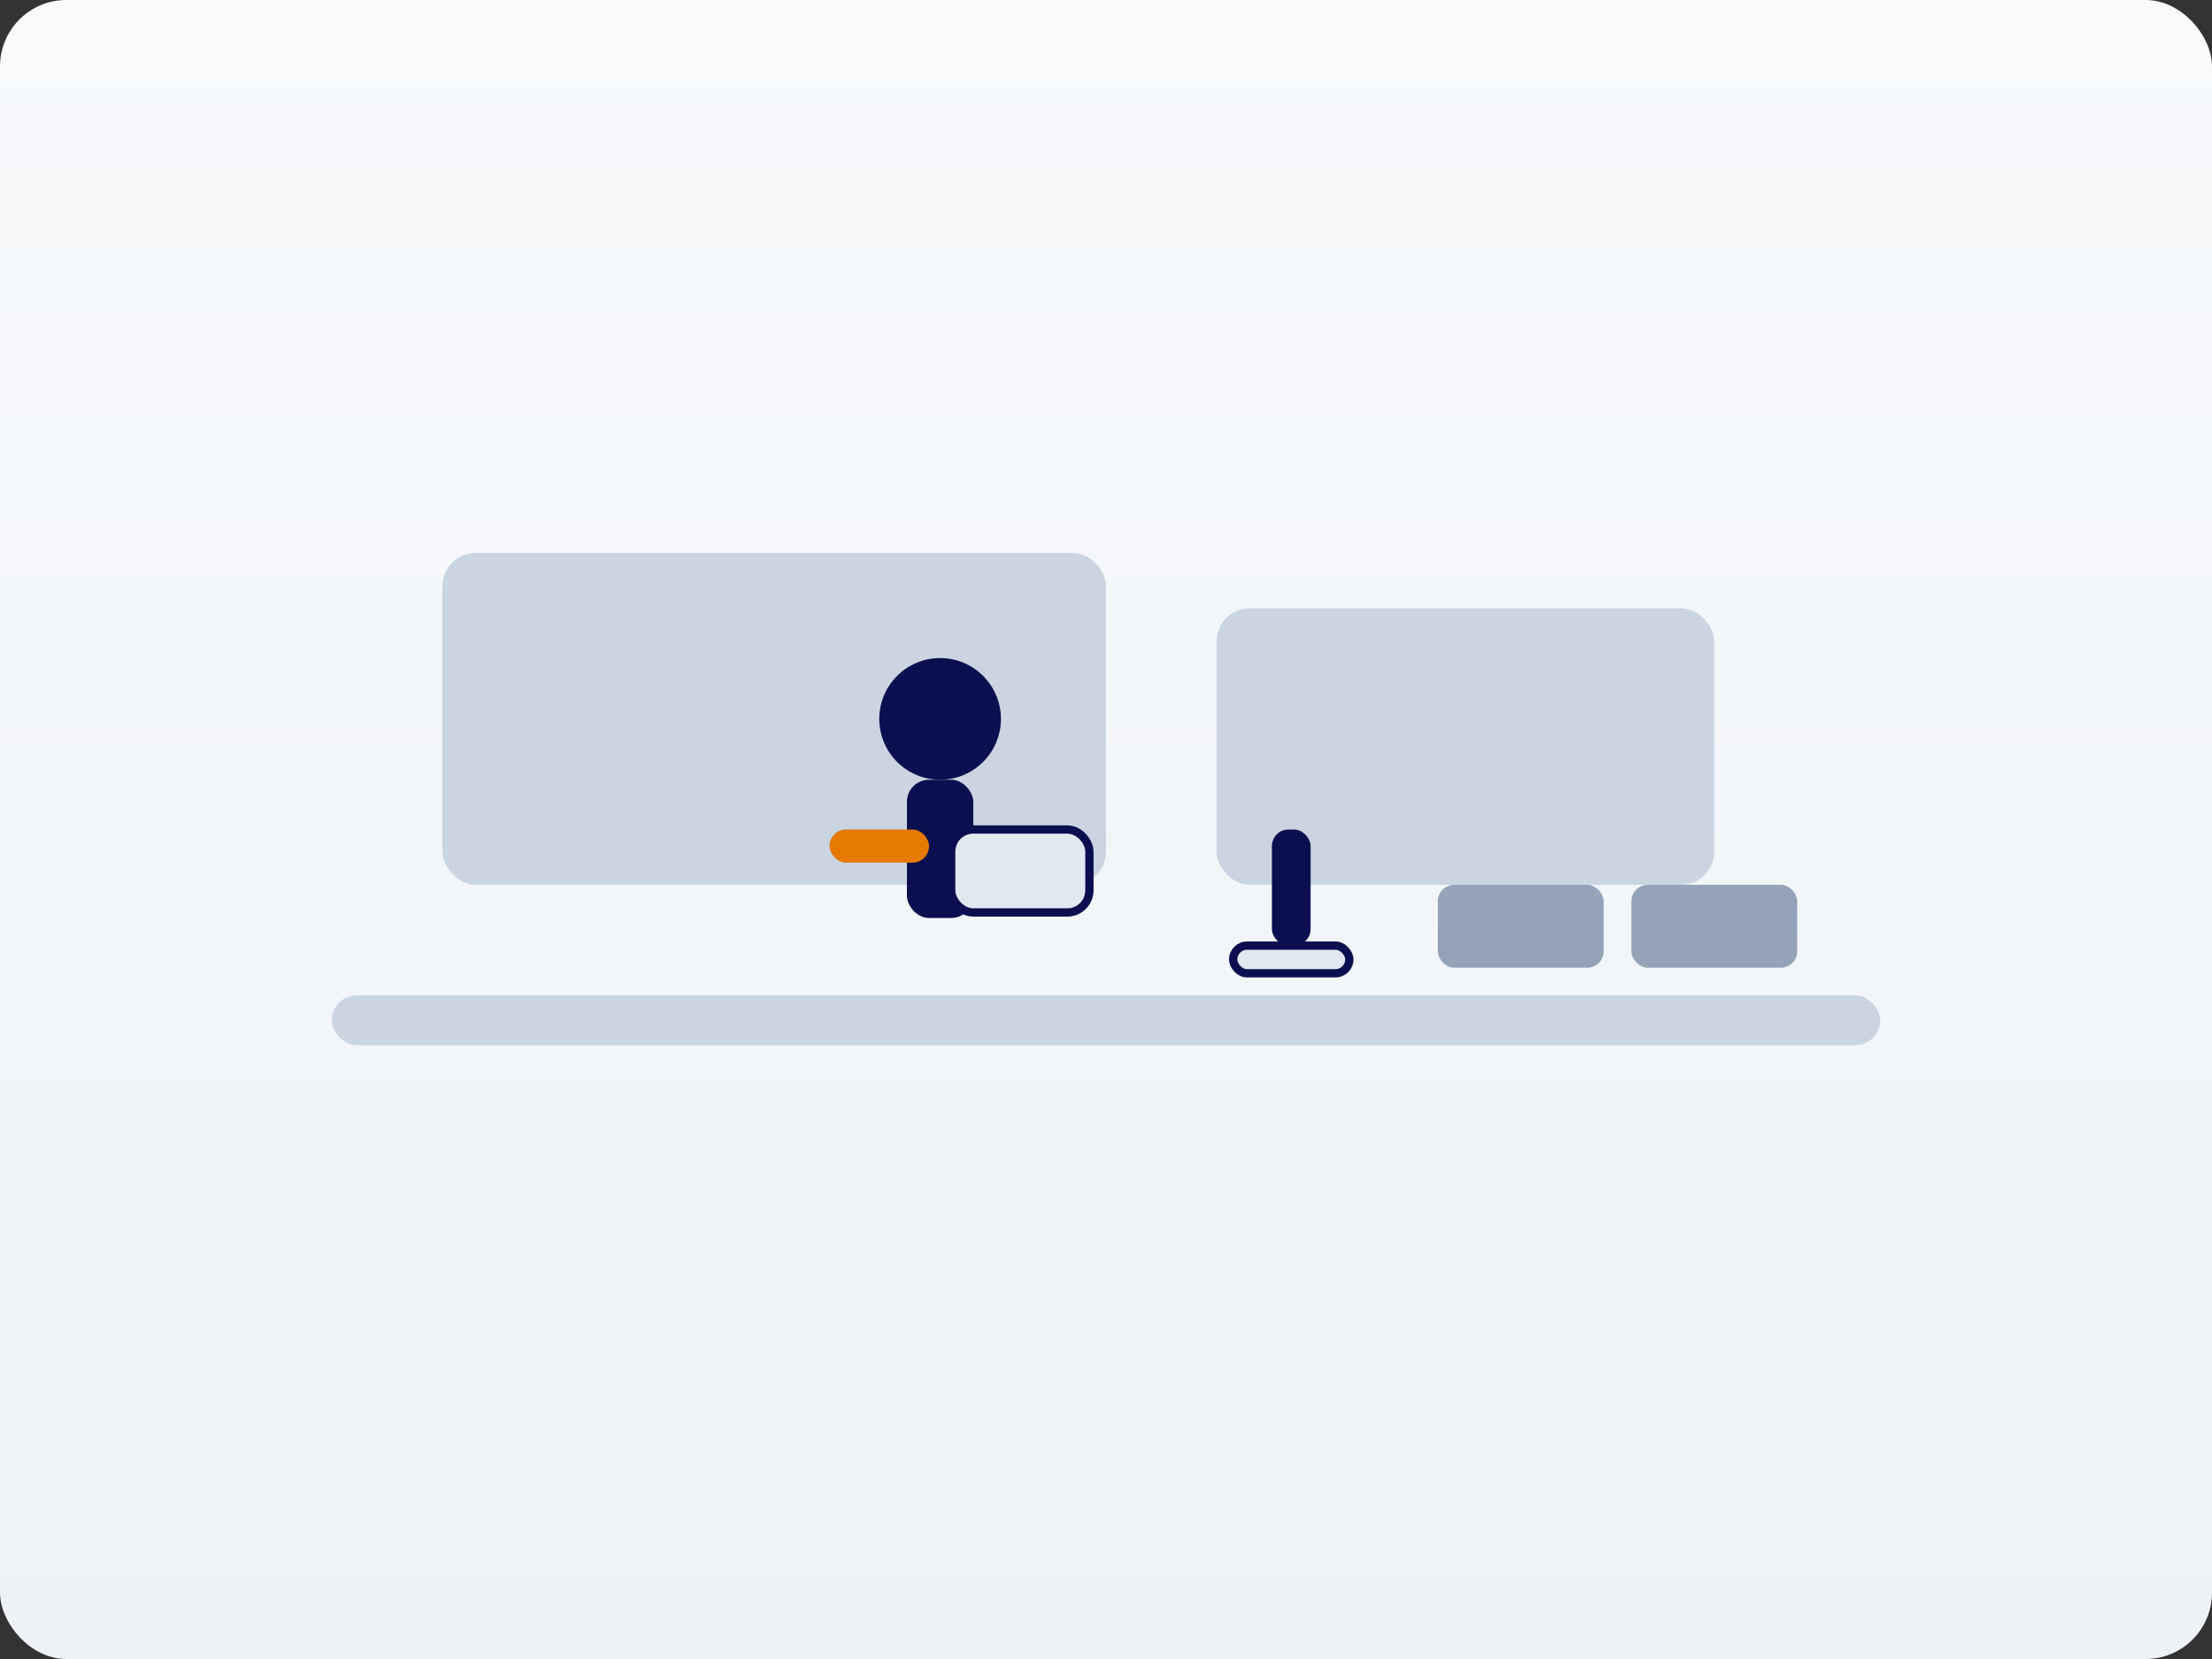 <svg xmlns="http://www.w3.org/2000/svg" viewBox="0 0 800 600" role="img" aria-labelledby="title desc">
  <rect x="0" y="0" width="800" height="600" fill="#333333" stroke="none"/>
  <title id="title">Maintenance Services Illustration</title>
  <desc id="desc">Technician with wrench and toolbox in a home/property maintenance scene.</desc>
  <defs>
    <linearGradient id="bg" x1="0" y1="0" x2="0" y2="1">
      <stop offset="0" stop-color="#f8fafc"/>
      <stop offset="1" stop-color="#eef2f7"/>
    </linearGradient>
  </defs>
  <rect width="800" height="600" rx="24" fill="url(#bg)"/>
  <g fill="#cbd5e1">
    <rect x="120" y="360" width="560" height="18" rx="9"/>
    <rect x="160" y="200" width="240" height="120" rx="12"/>
    <rect x="440" y="220" width="180" height="100" rx="12"/>
  </g>
  <g transform="translate(340 260)">
    <circle cx="0" cy="0" r="22" fill="#0b0f4f"/>
    <rect x="-12" y="22" width="24" height="50" rx="8" fill="#0b0f4f"/>
    <rect x="-40" y="40" width="36" height="12" rx="6" fill="#e67900"/>
    <rect x="4" y="40" width="50" height="30" rx="8" fill="#e2e8f0" stroke="#0b0f4f" stroke-width="3"/>
  </g>
  <g transform="translate(460 300)" fill="#0b0f4f">
    <rect x="0" y="0" width="14" height="42" rx="6"/>
    <rect x="-14" y="42" width="42" height="10" rx="5" fill="#e2e8f0" stroke="#0b0f4f" stroke-width="3"/>
  </g>
  <g transform="translate(520 320)" fill="#94a3b8">
    <rect x="0" y="0" width="60" height="30" rx="6"/>
    <rect x="70" y="0" width="60" height="30" rx="6"/>
  </g>
</svg>


